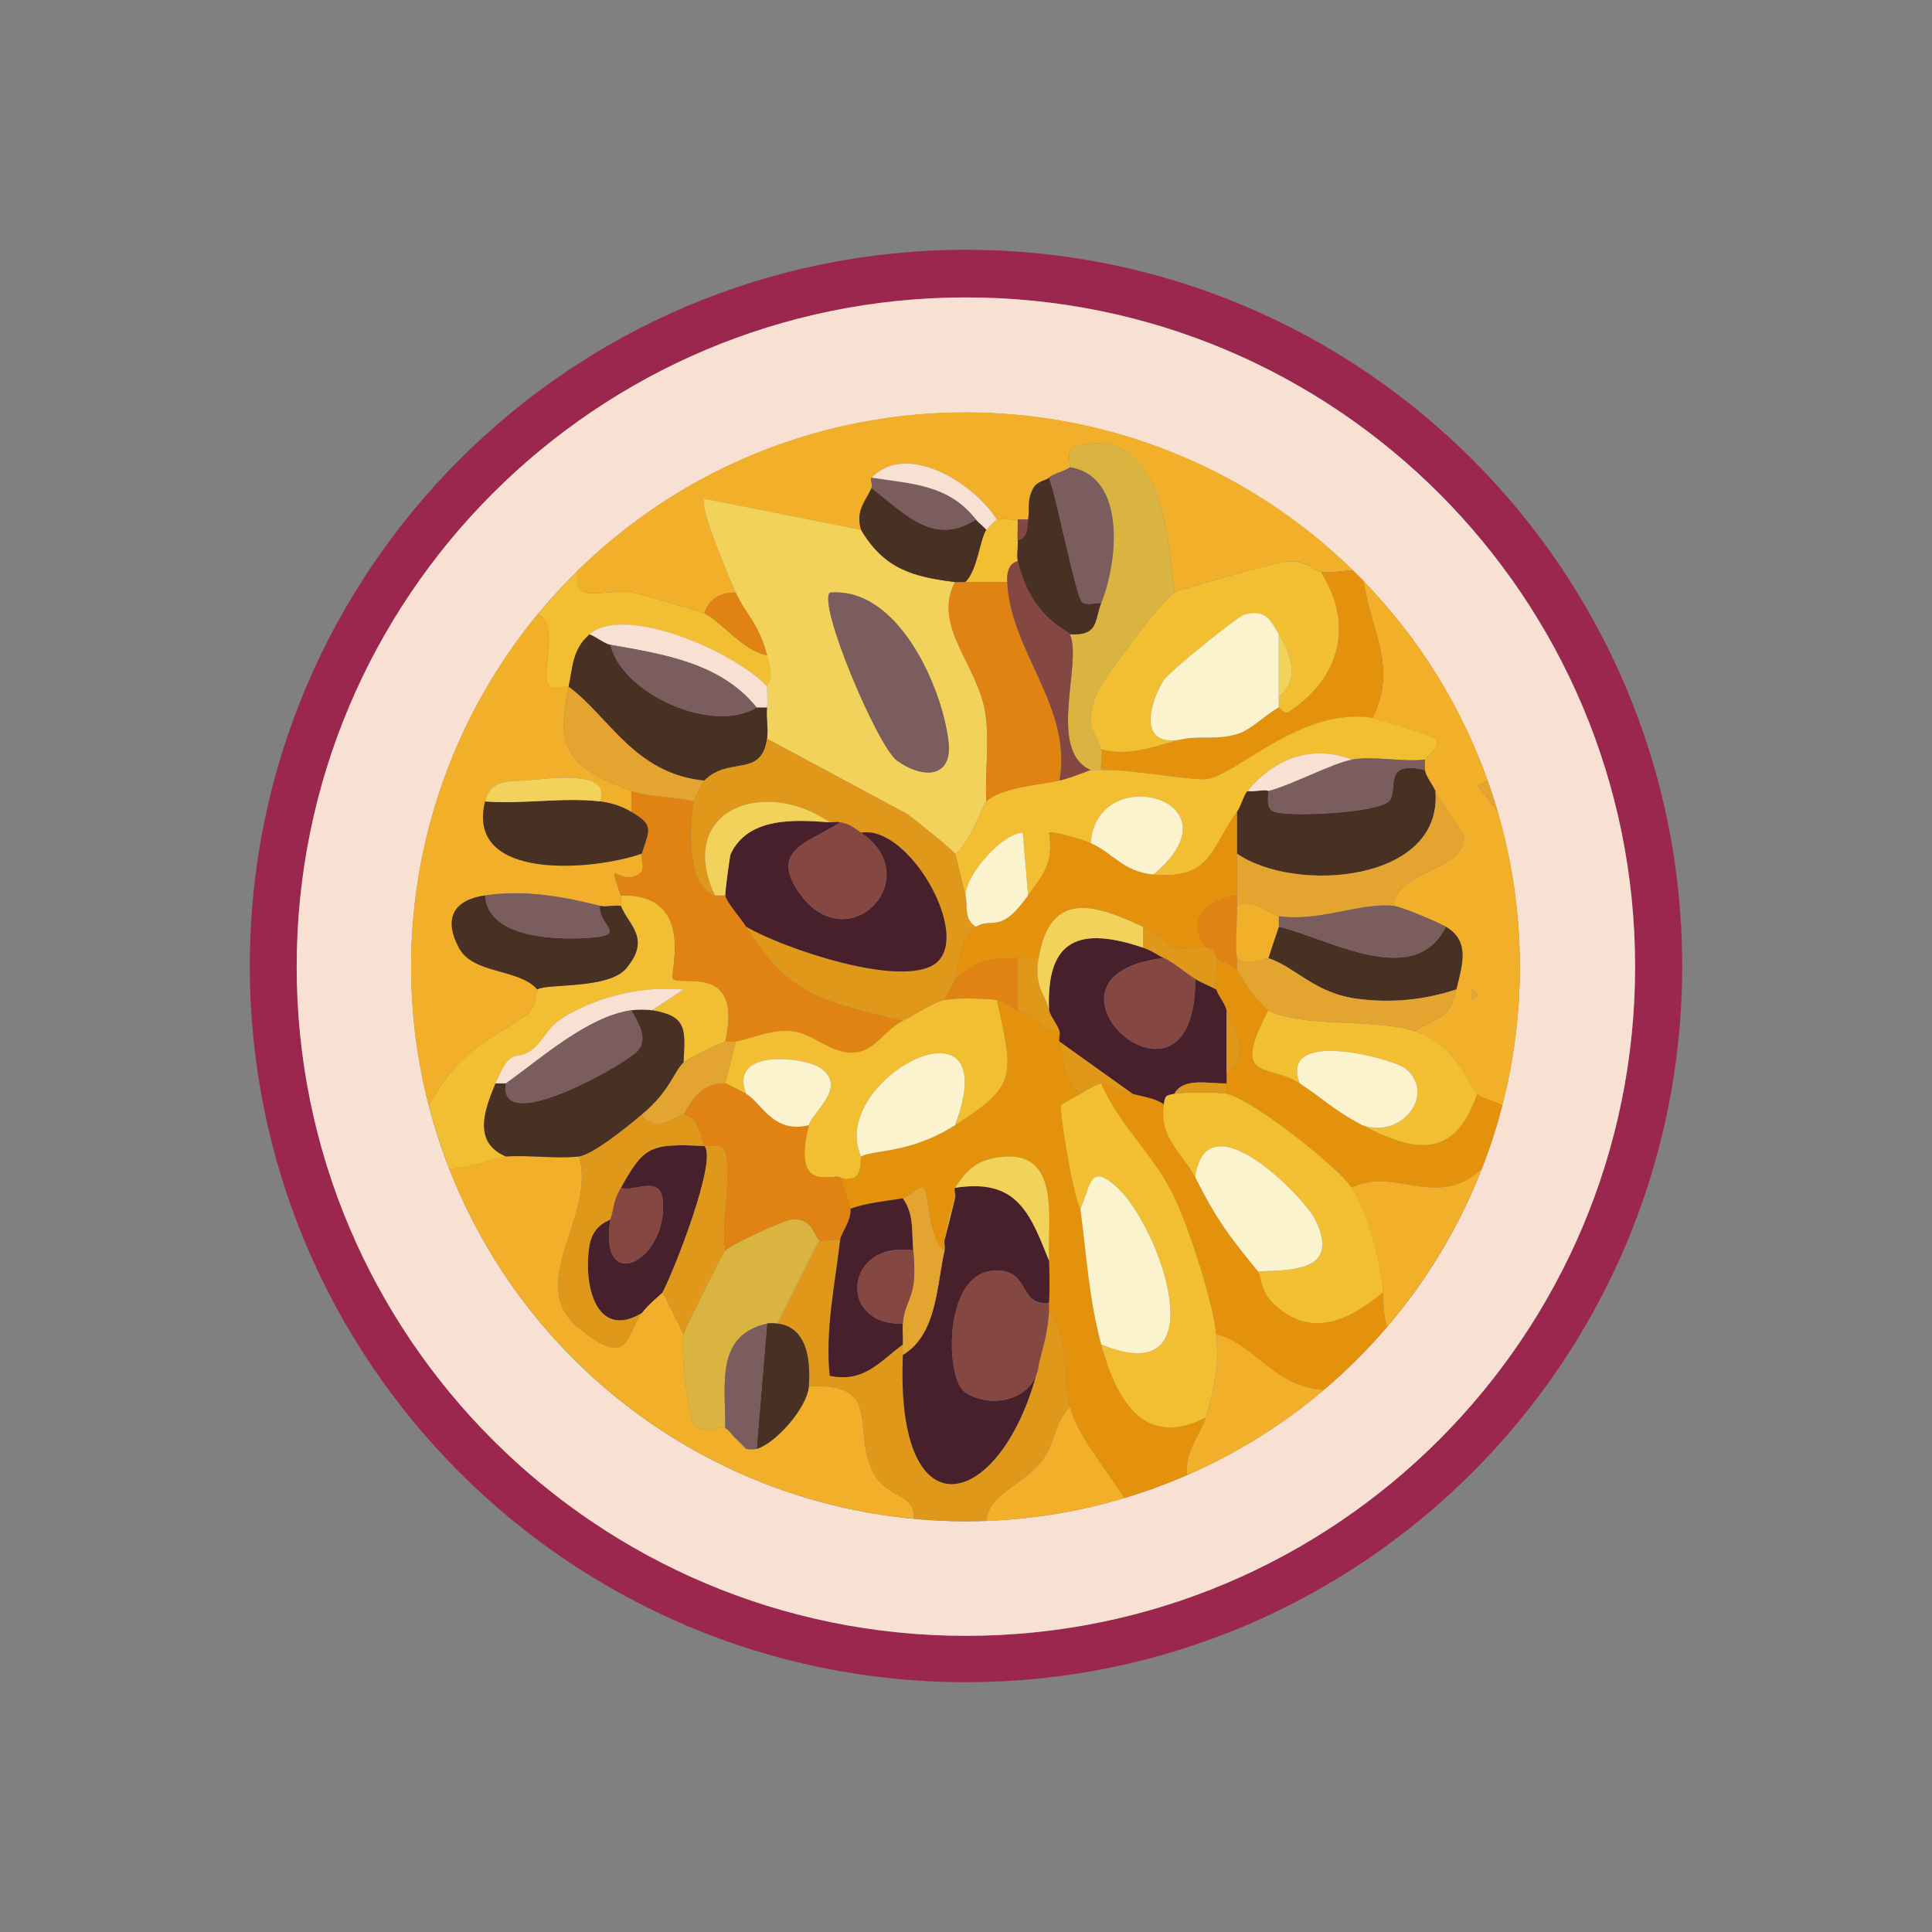 <?xml version="1.0" encoding="UTF-8"?>
<svg id="Layer_2" data-name="Layer 2" xmlns="http://www.w3.org/2000/svg" viewBox="0 0 185 185">
  <rect x="0" y="0" width="185" height="185" fill="#808080" stroke="none"/>
  <defs>
    <style>
      .cls-1 {
        fill: #f2b02a;
      }

      .cls-2 {
        fill: #7a5d5c;
      }

      .cls-3 {
        fill: #f2d25b;
      }

      .cls-4 {
        fill: none;
      }

      .cls-5 {
        fill: #e4920b;
      }

      .cls-6 {
        fill: #f8e0d3;
      }

      .cls-7 {
        fill: #48202b;
      }

      .cls-8 {
        fill: #e18313;
      }

      .cls-9 {
        fill: #e0981a;
      }

      .cls-10 {
        fill: #9c274e;
      }

      .cls-11 {
        fill: #e4a430;
      }

      .cls-12 {
        fill: #f3bf32;
      }

      .cls-13 {
        fill: #854742;
      }

      .cls-14 {
        fill: #fbf2ce;
      }

      .cls-15 {
        fill: #483023;
      }

      .cls-16 {
        fill: #d9b441;
      }
    </style>
  </defs>
  <g id="borxes">
    <rect class="cls-4" width="185" height="185"/>
    <g>
      <path class="cls-10" d="M161.08,92.5c0,37.88-30.71,68.58-68.58,68.58S23.92,130.38,23.92,92.5,54.62,23.92,92.5,23.92s68.58,30.71,68.58,68.58ZM156.57,92.56c0-35.39-28.69-64.08-64.08-64.08S28.41,57.17,28.41,92.56s28.69,64.08,64.08,64.08,64.08-28.69,64.08-64.08Z"/>
      <path class="cls-6" d="M156.57,92.56c0,35.39-28.69,64.08-64.08,64.08S28.41,127.95,28.41,92.56,57.1,28.48,92.49,28.48s64.08,28.69,64.08,64.08ZM55.34,54.63c-1.35,1.32-2.63,2.71-3.83,4.16-10.82,13.11-14.7,30.6-10.46,47.06.53,2.06,1.19,4.09,1.96,6.07,7.3,18.67,24.5,31.64,44.47,33.52,2.32.22,4.64.28,6.97.2,4.48-.17,8.92-.9,13.21-2.19,2.05-.61,4.05-1.35,6.01-2.2,4.73-2.06,9.14-4.81,13.08-8.14,2.18-1.85,4.21-3.87,6.07-6.04,3.85-4.51,6.92-9.62,9.07-15.14.78-1.98,1.43-4.01,1.96-6.07,2.38-9.23,2.24-18.94-.43-28.1-.29-1.01-.62-2.02-.97-3.01-2.55-7.15-6.6-13.67-11.89-19.11-.33-.34-.66-.67-1-1.01-20.63-20.17-53.6-20.17-74.23,0Z"/>
      <g>
        <path class="cls-1" d="M129.57,54.62c-1.06,0-2.27.31-3.12.12s-1.07-1.1-3.3-.97c-.9.05-10.12,2.63-10.7,2.97-.6-5.94-1.41-16.04-9.37-14.04-1.18.3-.49,1.92-.63,2.04-.5.41-1.6.59-2,1-.26.27-1.12.32-1.51,1.01-.63,1.13-.33,2-.49,2.99h-1c-.61.12-1.56-.18-2,0-2.2-3.46-8.57-7.51-12-4-.16.16.14.7,0,1-.6,1.32-1.54,2.14-1,4l-14.99-2.99c-.62.6,2.4,7.67,2.99,8.99-1.46.01-2.57.57-3,2-.36-.16-5.78-1.76-6.56-1.95-2.73-.65-6.2,1.44-5.56-2.17,20.63-20.18,53.6-20.18,74.23,0Z"/>
        <path class="cls-1" d="M51.51,58.79c2.15,1.01.15,5.69,1.06,6.88.32.41,1.66-.09,1.88.07-1.27,5.97-.17,7.72,6,10v2c-.93-.55-1.93-.87-3-1,1.09-2.84-3.98-2.33-6.55-2.05-1.89.2-3.87-.27-4.45,2.05-1.91,7.71,10.45,6.61,15,5-.14.45.4,1.46-.15,1.87-1.95,1.48-3.32-1.97-1.85,2.13.11.3-.11.71,0,1-.64-.09-1.44.14-2,0-3.59-.91-7.2-1.55-11-1-2.96.43-4.03,2.15-2.51,5.01,1.37,2.58,5.7,1.95,7.51,3.99-.11.07-.08,1.82-1.02,2.44-4.11,2.76-6.53,3.5-9.38,8.66-4.25-16.46-.36-33.95,10.46-47.06Z"/>
        <path class="cls-1" d="M48.45,110.74c2.28-.15,4.77.24,7,0,1.67,5.74-5.29,12.23.02,16.48,4.88,3.91,4.39.68,5.98-1.48.62-.85,1.93-1.88,2-2l2,4c-.31,1.4.45,8.22,1.17,8.86.66.6,2.42-.1,2.83.14.47.26.84.95,1,1,.19.06.48.88,1,1,.23.05.78.06,1,0,1.85-.55,4.85-3.95,5-6,7.24-.27,3.98,3.97,6.2,8.3,1.28,2.5,4.07,1.94,3.83,4.39-19.96-1.88-37.16-14.85-44.47-33.52,1.86-.02,4.84-1.13,5.44-1.17Z"/>
        <path class="cls-5" d="M97.45,96.74c2.35.83,1.95,1.91,4,2,.1.3-.1.7,0,1,.52,1.62.18,3.52,2,5-.39.21-1.81,1.01-1.85,1.11-.17.47,1.1,8.51,1.85,9.89.58,4.37.83,8.72,2,13,1.36,5.01,3.92,10.11,10,7-.43,1.51-2.04,3.11-1.78,5.5-1.96.85-3.96,1.59-6.01,2.2-1.99-3.16-4.32-5.73-5.21-8.7-.74-2.49.02-6.74-2-9,.03-.33-.02-.67,0-1,.07-1.31.05-2.69,0-4-.17-4.05,1.3-11.12-5.26-9.85-1.87.36-2.75,1.34-3.74,2.85-.14.22.12.69,0,1-.85,2.09-.63,2.22-1,4-.07.32.08.69,0,1-1.55-.93-1.49-5.53-2.01-6-.32-.29-1.46.91-1.99,1-1.68.3-3.38.41-5,1-.01-.16-.88-2.9-1-3,2.43.77,1.85-1.91,2-2,1.16-.66,4.71-.25,9-3,5.88-3.77,5.66-4.54,4-12,.5.06,1.36.77,2,1Z"/>
        <path class="cls-1" d="M142.46,74.74l-.98.49,1.95,2.52c2.66,9.16,2.81,18.86.43,28.1-.89-.48-2.17-.76-2.41-1.1-1.57-2.31-2.51-4.82-6-6,2.55-1.62,3.23-.96,4-4,.68-2.66,1.23-4.67-1-6-.79-.47-4.29-1.93-5-2,.12-3.27,6.67-3.37,6.75-6.47.01-.6-2.25-3.42-2.75-4.53-.27-.61-.96-1.46-1-2-.02-.32-.03-.69,0-1,.01-.11,1.68-1.37,1-1.99-.23-.21-5.68-1.96-6-2.01,2.4-4.99-.17-8.25-.88-13.12,5.28,5.45,9.34,11.97,11.89,19.11ZM140.95,94.74v1c.65-.33.65-.67,0-1Z"/>
        <path class="cls-9" d="M80.45,118.74c-.5,4.32-1.44,8.59-1,13,3.25.66,4.7-1.28,7-3-.03.33.01.67,0,1-.76,17.94,9.71,14.67,13,1,.47-1.95.8-2.75,1-5,2.02,2.26,1.26,6.51,2,9-1.43,1.35-1.43,3.42-2.54,4.96-1.82,2.53-5.18,3.17-5.46,5.93-2.32.09-4.65.02-6.97-.2.25-2.44-2.55-1.89-3.83-4.39-2.22-4.34,1.04-8.58-6.2-8.3.21-2.9-.35-5.68-3-6l4-8c.3.2,1.42-.13,2,0Z"/>
        <path class="cls-5" d="M108.45,104.74c1.02.28,2.09.38,3,1-.52,3.22,1.94,4.91,3,7,2.11,4.15,3.26,5.64,6,9,.33.4.22,1.86,1.43,3.03,3.63,3.5,7.24,1.7,10.57-1.03.05,1-.03,2,.37,3.32-1.86,2.17-3.89,4.19-6.07,6.04-4.82-.32-6.47-4.3-10.3-5.36-.3-3.06-2.48-9.73-3.81-12.69-1.98-4.4-5.4-7.08-7.19-11.31.22,0,2.24.79,3,1Z"/>
        <path class="cls-12" d="M59.45,85.74c7.32-.18,4.59,7.63,4.99,8,.82.75,6.7-1.57,5.01,6-.77.22-3.73,1.73-4,2,.18-3.24.33-4.44-3-5l3-1.99c-3.79-.34-7.75.55-11.07,2.42-2.08,1.17-2.1,2.23-3.27,3.22-1.76,1.49-2.01-.55-3.65,3.35-1.05,2.51-2.23,5.65,1,7-.6.04-3.58,1.15-5.44,1.17-.77-1.98-1.43-4.01-1.96-6.07,2.85-5.16,5.27-5.9,9.38-8.66.93-.63.91-2.37,1.02-2.44.86-.58,6.8,0,8.5-2,2.47-2.92.18-4.18-.5-6-.11-.29.11-.7,0-1Z"/>
        <path class="cls-5" d="M118.45,92.74c.21.78,2.27,3.6,3,4-3.62,6.95-.11,4.99,3,7,2.31,1.5,3.22,2.55,6,4,4.94,2.58,8.82,3.38,11-3,.23.34,1.51.62,2.41,1.1-.53,2.06-1.19,4.09-1.96,6.07-4.22,4.04-8.5-.27-12.44,1.83-1.41-2.05-9.51-8.48-12-9v-2c2.64-1.83.33-4.6,0-6-.13-.57-.75-1.32-1-2s.2-2.13,0-3l2,1Z"/>
        <path class="cls-5" d="M129.57,54.62c.34.33.67.67,1,1.01.71,4.86,3.28,8.12.88,13.12-6.75-1.04-12.6,5.12-15.7,5.84-1.22.28-7.41-.97-10.3-.84-.11-.62.16-1.5,0-2,3.08.81,5.67-.58,8-1,1.54-.27,3.06.12,5.03-.45,1.32-.39,2.65-1.83,3.97-2.55.05-.03.55.72.99.42,4.95-3.33,6.21-8.42,3.01-13.42.85.19,2.06-.13,3.12-.12Z"/>
        <path class="cls-1" d="M132.82,127.06c-.4-1.31-.32-2.32-.37-3.32-.13-2.5-1.65-8.04-3-10,3.94-2.1,8.22,2.21,12.44-1.83-2.16,5.52-5.23,10.64-9.07,15.14Z"/>
        <path class="cls-12" d="M55.34,54.63c-.65,3.61,2.82,1.51,5.56,2.17.78.19,6.2,1.79,6.56,1.95,1.46.63,3.76,3.65,6,4,.81,3.09-.01,2.23,0,3-2.99-3.29-13.65-7.95-17-5-1.67,1.47-1.6,3.13-2,5-.22-.16-1.56.34-1.88-.07-.92-1.19,1.09-5.86-1.06-6.88,1.2-1.46,2.48-2.85,3.83-4.16Z"/>
        <path class="cls-1" d="M126.76,133.1c-3.94,3.34-8.35,6.08-13.08,8.14-.25-2.4,1.35-3.99,1.78-5.5.86-3.02,1.32-4.72,1-8,3.83,1.06,5.48,5.04,10.3,5.36Z"/>
        <path class="cls-1" d="M107.66,143.45c-4.29,1.28-8.73,2.02-13.21,2.19.28-2.76,3.64-3.4,5.46-5.93,1.11-1.54,1.12-3.61,2.54-4.96.89,2.97,3.22,5.54,5.21,8.7Z"/>
        <path class="cls-11" d="M143.43,77.75l-1.95-2.52.98-.49c.35.99.68,2,.97,3.01Z"/>
        <path class="cls-3" d="M82.45,50.74c2.27,3.81,5.04,4.49,9,5-2.21,4.21,2.21,7.95,2.91,12.58.41,2.72-.07,5.66.09,8.42-.32.3-1.68,4.25-3,5-.15-.26-3.99-3.4-4.67-3.84l-13.33-7.16c.14-.95-.11-2.03,0-3,.07-.63.01-1.35,0-2-.01-.77.81.09,0-3s-2.08-3.94-3-6c-.59-1.33-3.61-8.4-2.99-8.99l14.99,2.99ZM79.46,56.75c-1.16,1.19,4.59,14.73,6.42,16.07,2.4,1.76,5.38,1.78,4.94-1.86-.64-5.29-4.87-14.79-11.36-14.21Z"/>
        <path class="cls-12" d="M126.45,54.74c3.2,5.01,1.94,10.09-3.01,13.42-.45.3-.95-.45-.99-.42v-1c2.09-1.7,1.12-4.21,0-6-.86-1.38-1.22-2.44-3.3-1.88-.67.18-7.26,5.51-7.76,6.33-1.43,2.35-2.47,6.62,2.05,5.56-2.33.42-4.92,1.81-8,1-.68-2.07-1.58-1.92-.56-5.03.49-1.5,6.47-9.33,7.56-9.97.58-.34,9.8-2.92,10.7-2.97,2.23-.12,2.48.79,3.3.97Z"/>
        <path class="cls-16" d="M102.45,44.74c.14-.11-.55-1.74.63-2.04,7.96-2.01,8.77,8.1,9.37,14.04-1.09.64-7.07,8.47-7.56,9.97-1.02,3.11-.12,2.96.56,5.03.16.5-.11,1.38,0,2-.33.01-.67-.03-1,0-4.24-1.86-.77-10.29-2-13,2.8.15,2.34-1.35,3-3,1.61-4,2.41-12.11-3-13Z"/>
        <path class="cls-15" d="M93.45,49.74c.28.36.71.63,1,1-.62.92-.82,3.83-2,5-.33,0-.68.04-1,0-3.96-.51-6.73-1.19-9-5-.54-1.86.4-2.68,1-4,3.1,2.32,5.89,5.67,10,3Z"/>
        <path class="cls-15" d="M100.45,45.74c.76,2,2.52,11.12,3.14,11.88.31.37,1.29.13,1.86.12-.66,1.65-.2,3.15-3,3-.19-.42-3.7-1.49-5-7-.13-.53.03-1.35,0-2,1.02-.26.86-1.18,1-2,.17-1-.14-1.86.49-2.99.38-.69,1.24-.74,1.51-1.01Z"/>
        <path class="cls-2" d="M105.45,57.74c-.57,0-1.55.26-1.86-.12-.63-.77-2.38-9.88-3.14-11.88.4-.41,1.5-.59,2-1,5.41.89,4.61,9,3,13Z"/>
        <path class="cls-2" d="M93.45,49.74c-4.11,2.67-6.9-.68-10-3,.14-.3-.16-.84,0-1,3.97.6,7.41.68,10,4Z"/>
        <path class="cls-8" d="M70.45,56.74c.92,2.06,2.17,2.82,3,6-2.24-.35-4.54-3.37-6-4,.43-1.43,1.54-1.99,3-2Z"/>
        <path class="cls-12" d="M97.45,49.74c.02.67-.03,1.34,0,2s-.13,1.47,0,2c-.92.24-1.04,1.17-1,2-1.33-.01-2.67.02-4,0,1.18-1.17,1.38-4.08,2-5,.07-.1.93-.97,1-1,.44-.18,1.39.12,2,0Z"/>
        <path class="cls-6" d="M83.45,45.74c3.43-3.51,9.8.54,12,4-.07.03-.93.9-1,1-.29-.37-.72-.64-1-1-2.59-3.32-6.03-3.4-10-4Z"/>
        <path class="cls-13" d="M97.45,51.74c-.03-.66.02-1.33,0-2h1c-.14.82.02,1.74-1,2Z"/>
        <path class="cls-8" d="M66.45,76.74c-.44,2.35-.69,8.23,2,9h1c.17.74,1.47,2.14,2,3,4.02,6.59,7.46,7.21,15,9-1.61.8-2.65,2.84-4.54,3.04-2.27.24-3.93-1.79-6.05-2.04-1.93-.23-3.61.64-5.41,1-.33.07-.71-.08-1,0,1.69-7.57-4.19-5.25-5.01-6-.4-.37,2.33-8.18-4.99-8-1.47-4.09-.1-.65,1.85-2.13.54-.41,0-1.42.15-1.87.74-2.32,1.19-2.72-1-4v-2c1.53.57,4.26.57,6,1Z"/>
        <path class="cls-15" d="M46.45,85.74c.28,4.34,7.52,4.3,10.51,4.01s.27-1.28.49-3.01c.56.14,1.36-.09,2,0,.68,1.81,2.96,3.08.5,6-1.7,2.01-7.64,1.42-8.5,2-1.81-2.04-6.14-1.41-7.51-3.99-1.52-2.86-.45-4.58,2.51-5.01Z"/>
        <path class="cls-15" d="M57.45,76.74c1.07.13,2.07.45,3,1,2.19,1.28,1.74,1.68,1,4-4.55,1.61-16.91,2.71-15-5,3.53.29,7.57-.42,11,0Z"/>
        <path class="cls-11" d="M67.45,74.74c-.21.21-.94,1.68-1,2-1.74-.43-4.47-.43-6-1-6.17-2.28-7.27-4.03-6-10,3.92,2.9,6.3,8.33,13,9Z"/>
        <path class="cls-2" d="M57.45,86.74c-.22,1.72,2.46,2.72-.49,3.01s-10.23.33-10.51-4.01c3.8-.55,7.41.09,11,1Z"/>
        <path class="cls-3" d="M46.45,76.74c.57-2.32,2.56-1.85,4.45-2.05,2.57-.27,7.65-.79,6.55,2.05-3.43-.42-7.47.29-11,0Z"/>
        <path class="cls-15" d="M62.45,96.74c3.33.56,3.18,1.76,3,5-1.02,1.03-1.26,2.7-4,5-1.37,1.15-4.71,3.86-6,4-2.23.24-4.72-.15-7,0-3.23-1.35-2.05-4.49-1-7h1c-.81,5.06,10.72-1.47,12.38-2.9,1.42-1.23.29-2.85-.38-4.1.54-.08,1.47-.09,2,0Z"/>
        <path class="cls-16" d="M78.45,118.74l-4,8c-.28-.03-.73-.06-1,0-4.93,1.13-3.99,5.71-4,10-.41-.23-2.17.46-2.83-.14-.72-.65-1.48-7.46-1.17-8.86.1-.44,3.69-7.68,4-8,.55-.57,5.71-3,6.56-3,1.85,0,1.97,1.69,2.44,2Z"/>
        <path class="cls-7" d="M67.45,109.74c1.28,1.28-2.92,12-4,14-.07.12-1.38,1.15-2,2-4.38,2.63-5.64-2.77-5-6.52.34-1.99,1.94-2.33,2-2.48-1.18,7.24,5.25,4.2,5.04-1.49-.11-2.94-2.66-1.05-4.04-1.51,2.18-3.87,2.67-4.29,8-4Z"/>
        <path class="cls-9" d="M65.45,106.74c1.54.05,1.8,2.75,2,3,.09.11,1.73-.47,2.02.66.63,2.42-.46,6.6-.02,9.34-.31.32-3.9,7.56-4,8l-2-4c1.08-2,5.28-12.72,4-14-5.33-.29-5.82.13-8,4-.82,1.45-.63,2.04-1,3-.06.15-1.65.49-2,2.48-.65,3.74.61,9.15,5,6.52-1.59,2.16-1.1,5.39-5.98,1.48-5.31-4.25,1.65-10.74-.02-16.48,1.29-.14,4.63-2.85,6-4,1.42,1.98,3.35-.02,4,0Z"/>
        <path class="cls-15" d="M74.45,126.74c2.65.32,3.21,3.1,3,6-.15,2.05-3.15,5.45-5,6l1-12c.27-.06.72-.03,1,0Z"/>
        <path class="cls-2" d="M73.45,126.74l-1,12c-.22.06-.77.05-1,0l-1-1c-.16-.05-.53-.74-1-1,.01-4.29-.93-8.87,4-10Z"/>
        <path class="cls-16" d="M71.45,138.74c-.52-.12-.81-.94-1-1l1,1Z"/>
        <path class="cls-7" d="M100.45,120.74c.05,1.31.07,2.69,0,4-3.04.41-1.69-3.42-5.45-3.05-4.71.46-4.46,10.35-2.61,11.61,2.41,1.64,6.61.87,7.07-2.56-3.29,13.67-13.76,16.94-13-1,3.32-1.98,3.23-6.8,4-10,.08-.31-.07-.68,0-1l1-4c.12-.31-.14-.78,0-1,5.89-.93,7.17,2.35,9,7Z"/>
        <path class="cls-12" d="M116.45,127.74c.32,3.28-.14,4.98-1,8-6.08,3.11-8.64-1.99-10-7,11.28,4.64,5.63-11.29,1.53-15.03-2.7-2.47-2.51-.15-3.53,2.03-.75-1.38-2.02-9.42-1.85-9.89.04-.1,1.46-.9,1.85-1.11.53-.29,1.6-.99,2-1,1.8,4.23,5.22,6.9,7.19,11.31,1.33,2.96,3.51,9.64,3.81,12.69Z"/>
        <path class="cls-12" d="M95.45,95.74c1.66,7.46,1.88,8.23-4,12,5.06-13.43-12.3-4.35-9,3-.15.09.43,2.77-2,2-.56-.45-4.7,1.75-3-5,.32-1.27,3.83-3.69,1.03-5.53-1.43-.94-8.73-1.91-7.03,2.53-.35-.19-1.89-.99-2-1l1-4c1.8-.36,3.48-1.22,5.41-1,2.12.25,3.78,2.27,6.05,2.04,1.89-.2,2.93-2.24,4.54-3.04,1.1-.55,3.04-1.82,4-2,1.12-.21,3.77-.14,5,0Z"/>
        <path class="cls-7" d="M109.45,90.74c.95.32,1.38.72,2,1-14.47,1.68,3.07,17.38,3,2,.63.38,1.35.64,2,1,.25.68.87,1.43,1,2v7c-1.6.06-4.15-.62-5,1-.86.16-.87.18-1,1-.91-.62-1.98-.72-3-1l-7-5c-.1-.3.1-.7,0-1-.22-.69-.87-1.42-1-2-.29-6.94,3.02-8.01,9-6Z"/>
        <path class="cls-8" d="M69.45,103.74c.11,0,1.65.81,2,1,1.41.78,2.59,3.88,6,3-1.7,6.75,2.44,4.55,3,5,.12.1.99,2.84,1,3,.08,1.21-.92,2.3-1,3-.58-.13-1.7.2-2,0-.47-.31-.6-1.99-2.44-2-.85,0-6,2.42-6.56,3-.44-2.74.65-6.93.02-9.34-.29-1.12-1.93-.54-2.02-.66-.2-.25-.46-2.95-2-3,.85-1.66,1.98-3.11,4-3Z"/>
        <path class="cls-14" d="M105.45,128.74c-1.17-4.28-1.42-8.63-2-13,1.02-2.18.83-4.5,3.53-2.03,4.1,3.75,9.74,19.67-1.53,15.03Z"/>
        <path class="cls-13" d="M99.45,130.74c-.45,3.43-4.65,4.21-7.07,2.56-1.85-1.26-2.1-11.15,2.61-11.61,3.76-.37,2.41,3.46,5.45,3.05-.02.33.03.67,0,1-.2,2.25-.53,3.05-1,5Z"/>
        <path class="cls-7" d="M86.45,114.74c1.12,1.55.83,3.27,1,5-6.59-1-7.3,7.22-1,7-.05.66.06,1.34,0,2-2.3,1.72-3.75,3.67-7,3-.44-4.41.5-8.68,1-13,.08-.7,1.08-1.79,1-3,1.62-.59,3.32-.7,5-1Z"/>
        <path class="cls-14" d="M91.45,107.74c-4.29,2.75-7.84,2.34-9,3-3.3-7.35,14.06-16.43,9-3Z"/>
        <path class="cls-3" d="M100.45,120.74c-1.83-4.65-3.11-7.93-9-7,.99-1.51,1.87-2.49,3.74-2.85,6.56-1.27,5.09,5.8,5.26,9.85Z"/>
        <path class="cls-11" d="M90.45,119.74c-.77,3.2-.68,8.02-4,10,.01-.33-.03-.67,0-1,.06-.66-.05-1.34,0-2,.2-2.5,1.47-2.23,1-7-.17-1.73.12-3.45-1-5,.53-.09,1.67-1.29,1.99-1,.53.47.47,5.08,2.01,6Z"/>
        <path class="cls-8" d="M97.45,91.74v5c-.64-.23-1.5-.94-2-1-1.23-.14-3.88-.21-5,0,.24-.67.83-1.35,1-2,1.92-1.82,3.48-2,6-2Z"/>
        <path class="cls-9" d="M108.45,104.74c-.76-.21-2.78-1.01-3-1-.4,0-1.47.71-2,1-1.82-1.48-1.48-3.38-2-5l7,5Z"/>
        <path class="cls-9" d="M99.45,91.74c-.46,2.84.66,3.43,1,5,.13.58.78,1.31,1,2-2.05-.09-1.65-1.17-4-2v-5c.67,0,1.33,0,2,0Z"/>
        <path class="cls-11" d="M90.45,118.74c.37-1.78.15-1.91,1-4l-1,4Z"/>
        <path class="cls-12" d="M131.45,68.74c.31.05,5.76,1.79,6,2.01.68.62-.98,1.88-1,1.99-2.18.26-4.96-.37-7,0-3.91-1.53-7.49-.02-10,3-.41.5-.59,1.44-1,2-2.52,3.43-2.37,6.49-8,6,8.67-7.21-5.48-10.98-6-3-.75-.32-3.78-1.23-3.99-1,.44,3.01-.56,3.98-2.01,6l-.51-6.01c-1.88.04-5.43,3.89-5.49,6.01-.28-1.03-.9-3.82-1-4,1.32-.75,2.68-4.7,3-5,1.44-1.37,5.23-1.6,7-2,1.14-.25,2.84-.99,3-1,.33-.03.67.01,1,0,2.88-.12,9.08,1.13,10.3.84,3.1-.73,8.95-6.88,15.7-5.84Z"/>
        <path class="cls-15" d="M136.45,73.74c.04.54.73,1.39,1,2,.73,8.77-13.47,9.83-19,6v-4c.41-.56.59-1.5,1-2,.56.12,1.79-.19,2,0,.11.1-.43,1.73.65,2.02,1.76.47,9.27.08,10.76-.92,1.27-.85-.74-4.17,3.59-3.09Z"/>
        <path class="cls-12" d="M135.45,98.74c3.49,1.18,4.43,3.69,6,6-2.18,6.38-6.06,5.58-11,3,3.9,1.36,7.18-3.13,4.01-5.51-.98-.74-12.04-3.93-10.01,1.51-3.11-2.01-6.62-.05-3-7,3.06,1.7,10.34.76,14,2Z"/>
        <path class="cls-11" d="M137.45,75.74c.5,1.11,2.76,3.93,2.75,4.53-.07,3.1-6.63,3.2-6.75,6.47-3.3-.32-6.97,1.53-11,1-.65-.08-2.41-1.79-4-1-.01-.33,0-.67,0-1v-4c5.53,3.83,19.73,2.77,19-6Z"/>
        <path class="cls-15" d="M138.45,88.74c2.23,1.33,1.68,3.34,1,6-3.07,1.02-6.18,1.32-9.41.91-4.16-.53-5.86-2.97-8.59-3.91l1-3c4.72,1.09,12.97,6.1,16,0Z"/>
        <path class="cls-11" d="M121.45,91.74c2.73.94,4.42,3.38,8.59,3.91,3.23.41,6.34.11,9.41-.91-.77,3.04-1.45,2.38-4,4-3.66-1.24-10.94-.3-14-2-.73-.4-2.79-3.22-3-4-.08-.29.06-.66,0-1,.92.93,2.86-.05,3,0Z"/>
        <path class="cls-2" d="M133.45,86.74c.71.07,4.21,1.53,5,2-3.03,6.1-11.28,1.09-16,0v-1c4.03.53,7.7-1.32,11-1Z"/>
        <path class="cls-2" d="M136.45,72.74c-.03.31-.02.68,0,1-4.33-1.08-2.32,2.24-3.59,3.09-1.49,1-9,1.39-10.76.92-1.08-.29-.54-1.92-.65-2.02,2.21-.57,6.14-2.66,8-3,2.04-.37,4.82.26,7,0Z"/>
        <path class="cls-11" d="M140.95,94.74c.65.33.65.67,0,1v-1Z"/>
        <path class="cls-12" d="M117.45,104.74c2.49.52,10.59,6.95,12,9s2.87,7.5,3,10c-3.33,2.73-6.94,4.53-10.57,1.03-1.21-1.17-1.1-2.63-1.43-3.03,3.94-.08,7.78-.26,5.48-4.98-1.03-2.1-10.46-11.81-11.48-4.02-1.06-2.09-3.52-3.78-3-7,.13-.82.14-.84,1-1,.97-.18,4.08-.19,5,0Z"/>
        <path class="cls-14" d="M114.45,112.74c1.02-7.79,10.45,1.92,11.48,4.02,2.3,4.71-1.54,4.9-5.48,4.98-2.74-3.36-3.89-4.85-6-9Z"/>
        <path class="cls-6" d="M47.45,103.74c1.64-3.9,1.89-1.86,3.65-3.35,1.17-.99,1.19-2.05,3.27-3.22,3.32-1.87,7.28-2.76,11.07-2.42l-3,1.99c-.53-.09-1.46-.08-2,0-4.17.59-8.64,4.61-12,7h-1Z"/>
        <path class="cls-11" d="M69.45,99.74c.29-.08.67.07,1,0l-1,4c-2.02-.11-3.15,1.34-4,3-.65-.02-2.58,1.98-4,0,2.74-2.3,2.98-3.97,4-5,.27-.27,3.23-1.78,4-2Z"/>
        <path class="cls-14" d="M130.45,107.74c-2.78-1.45-3.69-2.5-6-4-2.03-5.44,9.02-2.25,10.01-1.51,3.17,2.38-.11,6.87-4.01,5.51Z"/>
        <path class="cls-8" d="M118.45,85.74c0,.33-.01.67,0,1,.06,1.59-.24,3.57,0,5,.06.34-.08.71,0,1l-2-1c-.16-.73-.2-.87-1-1-2.03-2.57.18-4.72,3-5Z"/>
        <path class="cls-9" d="M109.45,88.74c1.65.77,2.56,1.92,2.74,1.98,1.04.34,2.31-.13,3.26.02.8.13.84.27,1,1,.2.87-.25,2.32,0,3-.65-.36-1.37-.62-2-1-.98-.6-2.05-1.58-3-2-.62-.28-1.05-.68-2-1v-2Z"/>
        <path class="cls-9" d="M117.45,102.74v-6c.33,1.4,2.64,4.17,0,6Z"/>
        <path class="cls-9" d="M117.45,103.74v1c-.92-.19-4.03-.18-5,0,.85-1.62,3.4-.94,5-1Z"/>
        <path class="cls-14" d="M122.45,60.74v7c-1.32.72-2.65,2.16-3.97,2.55-1.96.58-3.49.18-5.03.45-4.53,1.07-3.48-3.21-2.05-5.56.49-.81,7.08-6.15,7.76-6.33,2.08-.56,2.44.51,3.3,1.88Z"/>
        <path class="cls-15" d="M58.45,61.74c1.16,4.8,9.9,8.58,14,6h1c-.11.97.14,2.05,0,3-.56,3.8-3.62,1.62-6,4-6.7-.67-9.08-6.1-13-9,.4-1.87.33-3.53,2-5,.65.22,1.41.89,2,1Z"/>
        <path class="cls-6" d="M73.45,65.74c.01.65.07,1.37,0,2h-1c-3.46-4.3-9.03-5.11-14-6-.59-.11-1.35-.78-2-1,3.35-2.95,14.01,1.71,17,5Z"/>
        <path class="cls-9" d="M91.45,81.74c.1.18.72,2.97,1,4,.26.94-.22,2.25,1,3-1.51.91-1.62,3.59-2,5-.17.65-.76,1.33-1,2-.96.18-2.9,1.45-4,2-7.54-1.79-10.98-2.41-15-9,3.55,2.07,14.73,5.88,18.06,3.56,3.66-2.55-2.46-13.37-7.06-12.56-.71-.48-1.02-.83-2-1-.32-.06-.67.02-1,0-6.27-4.36-14.8-1.21-11,7-2.69-.77-2.44-6.65-2-9,.06-.32.79-1.79,1-2,2.38-2.38,5.44-.2,6-4l13.33,7.16c.68.44,4.52,3.57,4.67,3.84Z"/>
        <path class="cls-8" d="M96.45,55.74c.31,6.7,6.26,11.93,5,19-1.77.4-5.56.63-7,2-.16-2.75.32-5.7-.09-8.42-.7-4.63-5.13-8.37-2.91-12.58.32.04.67,0,1,0,1.33.02,2.67-.01,4,0Z"/>
        <path class="cls-2" d="M79.46,56.75c6.49-.58,10.71,8.92,11.36,14.21.44,3.64-2.54,3.61-4.94,1.86-1.83-1.34-7.58-14.88-6.42-16.07Z"/>
        <path class="cls-3" d="M122.45,66.74v-6c1.12,1.79,2.09,4.3,0,6Z"/>
        <path class="cls-13" d="M97.45,53.74c1.3,5.51,4.81,6.58,5,7,1.23,2.71-2.24,11.14,2,13-.16.01-1.86.75-3,1,1.26-7.07-4.69-12.3-5-19-.04-.83.08-1.76,1-2Z"/>
        <path class="cls-7" d="M79.45,78.74c.33.02.68-.06,1,0-2.77,1.88-6.74,2.52-4.06,6.55,4.63,6.98,12.53-1.18,6.06-5.55,4.6-.82,10.72,10.01,7.06,12.56-3.33,2.32-14.51-1.49-18.06-3.56-.53-.86-1.83-2.26-2-3-.04-.19.43-3.77.51-3.95,1.67-3.58,6.16-3.3,9.49-3.05Z"/>
        <path class="cls-3" d="M79.45,78.74c-3.33-.25-7.82-.53-9.49,3.05-.08.18-.56,3.76-.51,3.95h-1c-3.8-8.21,4.73-11.36,11-7Z"/>
        <path class="cls-2" d="M60.45,96.74c.67,1.25,1.8,2.87.38,4.1-1.66,1.44-13.19,7.96-12.38,2.9,3.36-2.39,7.83-6.41,12-7Z"/>
        <path class="cls-13" d="M59.45,113.74c1.38.46,3.93-1.43,4.04,1.51.21,5.69-6.22,8.73-5.04,1.49.37-.96.18-1.55,1-3Z"/>
        <path class="cls-14" d="M77.45,107.74c-3.41.88-4.59-2.22-6-3-1.71-4.44,5.6-3.47,7.03-2.53,2.8,1.84-.71,4.26-1.03,5.53Z"/>
        <path class="cls-13" d="M111.45,91.74c.95.42,2.02,1.4,3,2,.07,15.38-17.47-.32-3-2Z"/>
        <path class="cls-3" d="M109.45,88.74v2c-5.98-2.01-9.29-.94-9,6-.34-1.57-1.46-2.16-1-5,1.11-6.82,5.78-4.96,10-3Z"/>
        <path class="cls-13" d="M87.45,119.74c.47,4.77-.8,4.5-1,7-6.3.22-5.59-8,1-7Z"/>
        <path class="cls-5" d="M118.45,81.74v4c-2.82.28-5.03,2.43-3,5-.96-.15-2.22.32-3.26-.02-.17-.06-1.08-1.21-2.74-1.98-4.22-1.96-8.89-3.82-10,3-.67,0-1.33,0-2,0-2.52,0-4.08.18-6,2,.38-1.41.49-4.09,2-5,1.6-.97,2.29.81,5-3,1.44-2.03,2.45-3,2.01-6,.22-.23,3.24.68,3.99,1,2.07.89,3.09,2.74,6,3,5.63.49,5.48-2.57,8-6v4Z"/>
        <path class="cls-14" d="M110.45,83.74c-2.91-.26-3.93-2.11-6-3,.52-7.98,14.67-4.21,6,3Z"/>
        <path class="cls-14" d="M92.45,85.74c.06-2.12,3.61-5.97,5.49-6.01l.51,6.01c-2.71,3.81-3.4,2.03-5,3-1.22-.75-.74-2.06-1-3Z"/>
        <path class="cls-6" d="M129.45,72.74c-1.86.34-5.79,2.43-8,3-.21-.19-1.44.12-2,0,2.51-3.02,6.09-4.53,10-3Z"/>
        <path class="cls-1" d="M122.45,87.74v1l-1,3c-.14-.05-2.08.93-3,0-.24-1.43.06-3.41,0-5,1.59-.79,3.35.92,4,1Z"/>
        <path class="cls-2" d="M72.45,67.74c-4.1,2.58-12.84-1.2-14-6,4.97.89,10.54,1.7,14,6Z"/>
        <path class="cls-13" d="M82.45,79.74c6.46,4.38-1.43,12.53-6.06,5.55-2.68-4.03,1.3-4.68,4.06-6.55.98.17,1.29.52,2,1Z"/>
      </g>
    </g>
  </g>
</svg>
